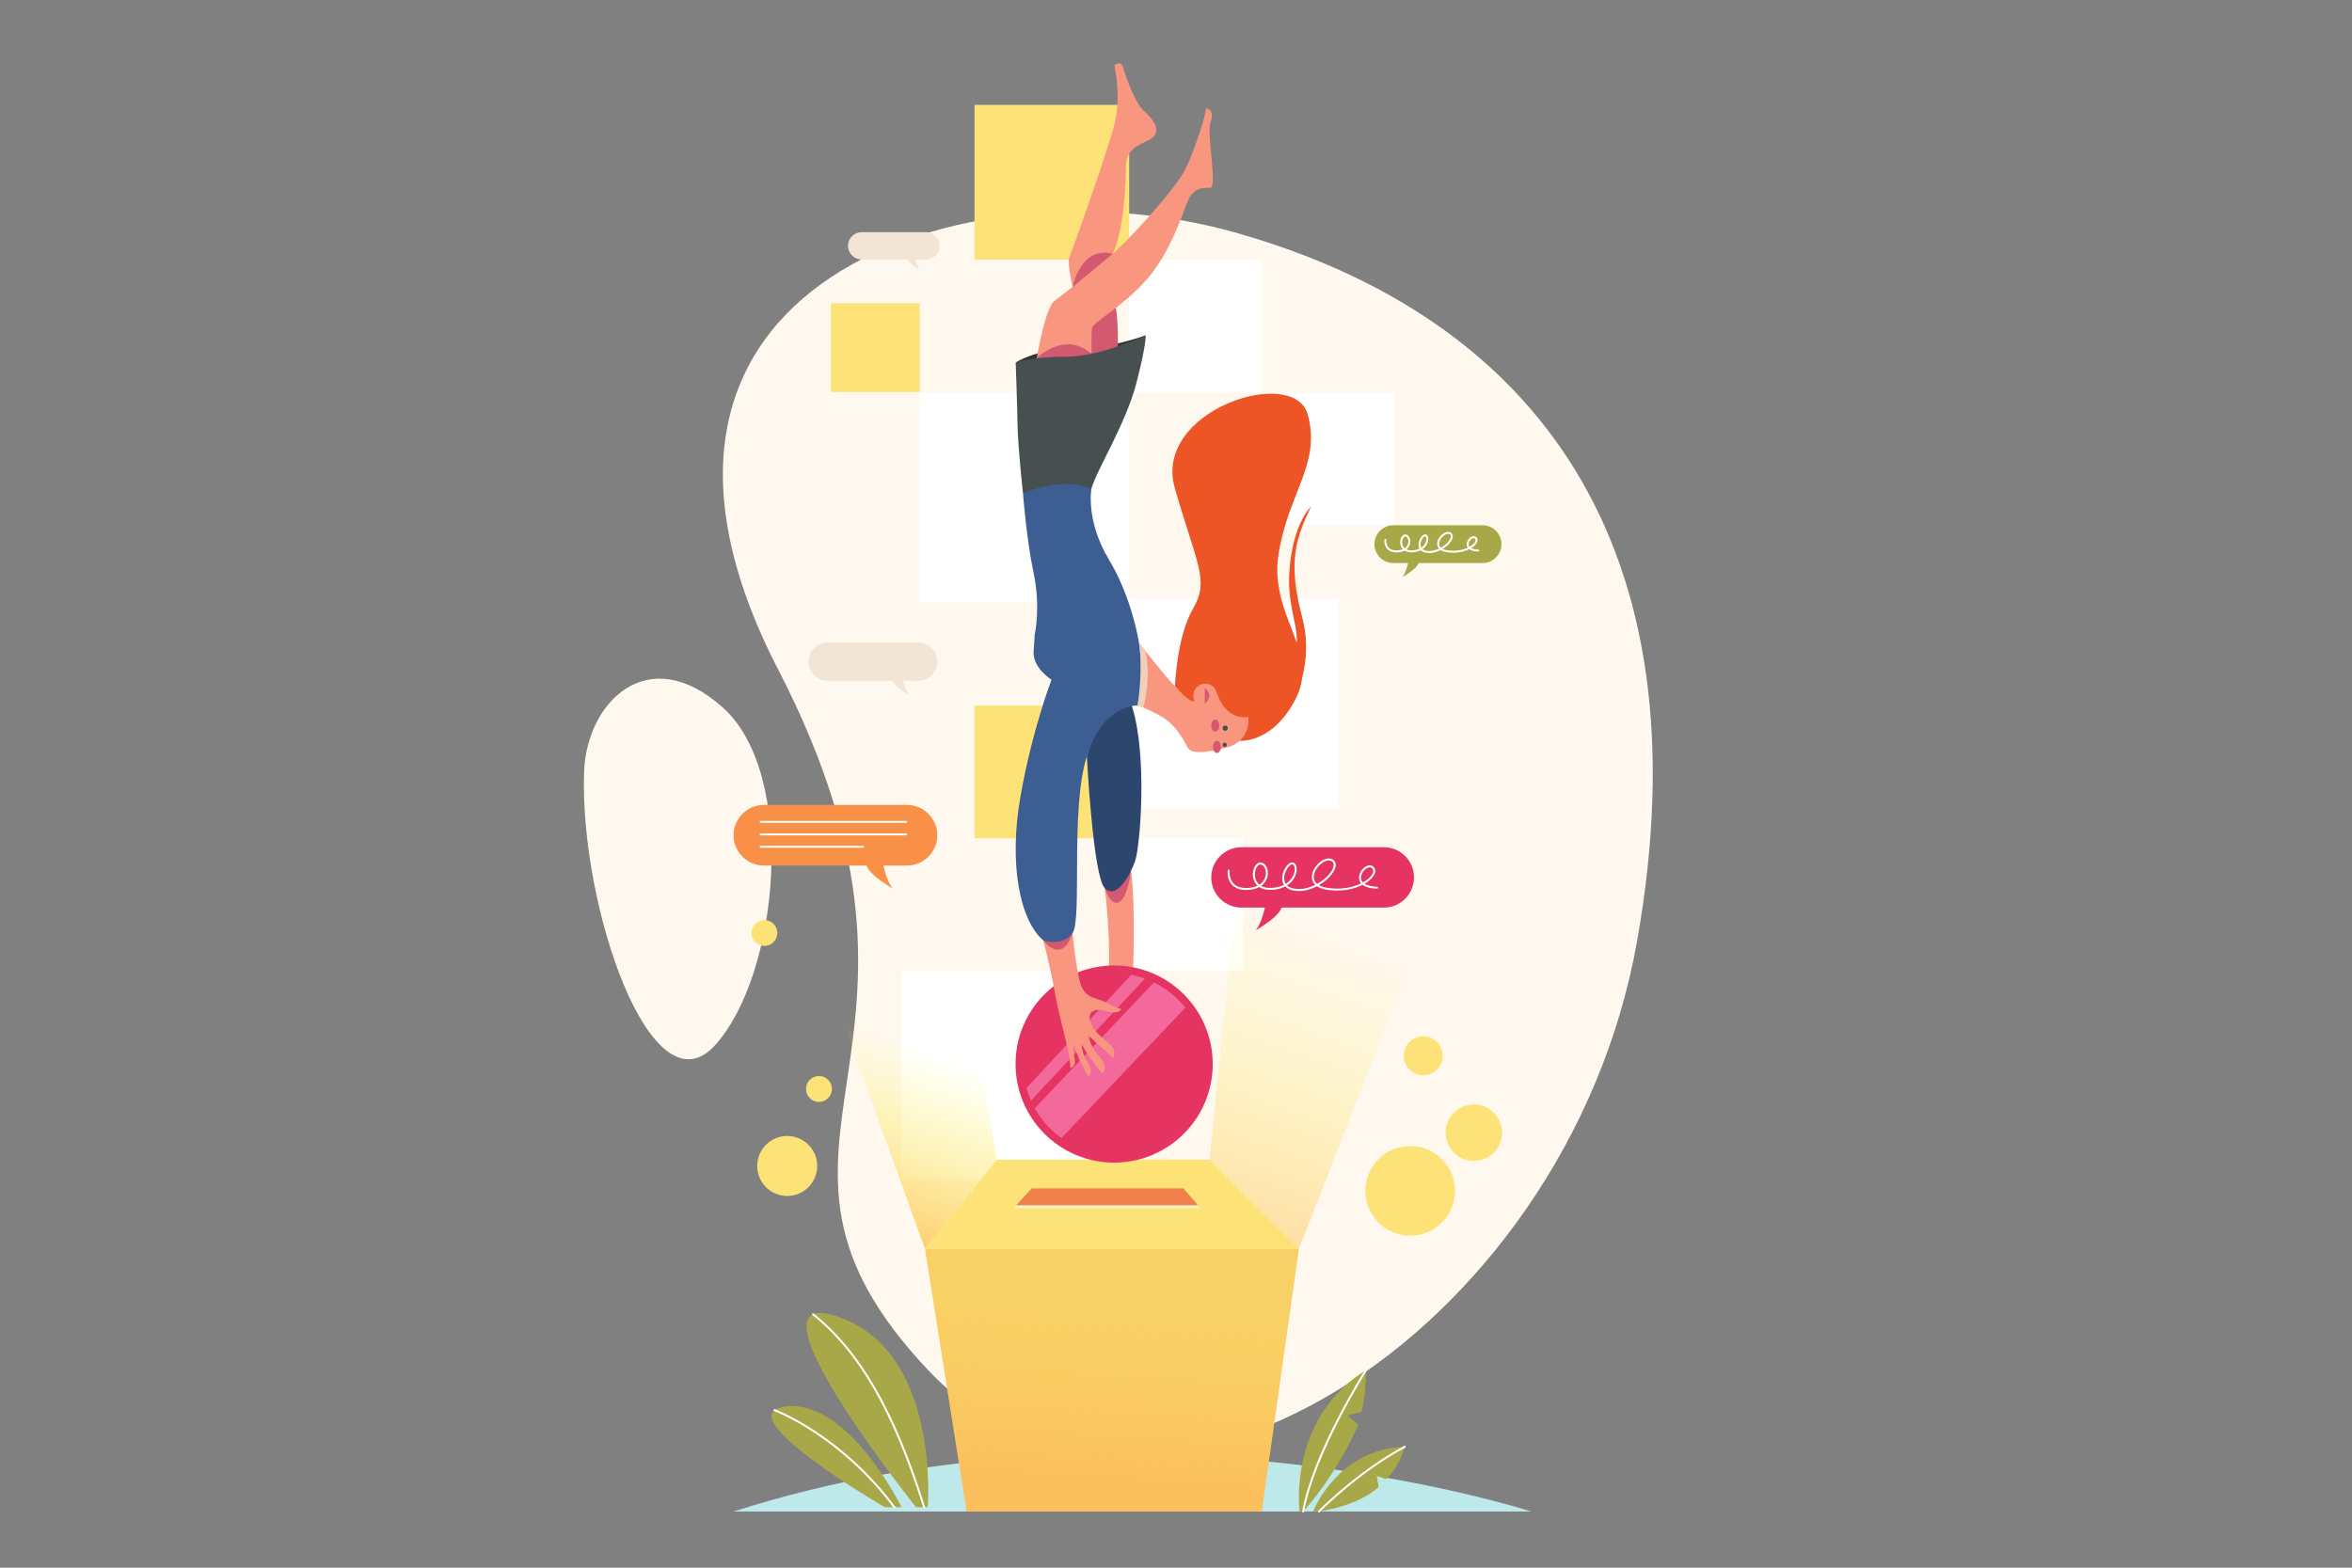 <?xml version="1.0" encoding="utf-8"?>
<!-- Generator: Adobe Illustrator 25.1.0, SVG Export Plug-In . SVG Version: 6.00 Build 0)  -->
<svg version="1.1" id="Tirui" xmlns="http://www.w3.org/2000/svg" xmlns:xlink="http://www.w3.org/1999/xlink" x="0px" y="0px"
	 viewBox="0 0 600 400" enable-background="new 0 0 600 400" xml:space="preserve">
<rect x="0" y="0" width="600" height="400" fill="#808080" stroke="none"/>
<g id="Data_Classification">
	<g id="background_1_">
		<path fill="#BEE9EA" d="M187.143,385.667h203.474C390.617,385.667,289.679,352.738,187.143,385.667z"/>
		<g>
			<path fill="#FFF8EE" d="M314.781,59.238c-68.056-19.071-167.384,12.598-116.29,111.546s-16.822,120.47,38.308,178.837
				s162.813-8.192,180.811-109.43S391.633,80.774,314.781,59.238z"/>
			<path fill="#FFF8EE" d="M149,196.959c-1.174,34.145,17.143,87.708,33.429,69.708s21.106-68.953,1.982-86.119
				S149.611,179.188,149,196.959z"/>
		</g>
	</g>
	<g id="object_1_">
		<g>
			<g>
				<rect x="229.865" y="247.68" fill="#FFFFFF" width="53.44" height="53.44"/>
				<rect x="288.061" y="152.84" fill="#FFFFFF" width="53.44" height="53.44"/>
				<rect x="234.621" y="100.037" fill="#FFFFFF" width="53.44" height="53.44"/>
				<rect x="283.211" y="213.866" fill="#FFFFFF" width="33.815" height="33.815"/>
				<rect x="248.597" y="180.051" fill="#FCE277" width="33.815" height="33.815"/>
				<rect x="211.956" y="77.372" fill="#FCE277" width="22.665" height="22.665"/>
				<rect x="288.061" y="66.222" fill="#FFFFFF" width="33.815" height="33.815"/>
				<rect x="321.875" y="100.201" fill="#FFFFFF" width="33.815" height="33.815"/>
			</g>
			<rect x="248.597" y="26.759" fill="#FCE277" width="39.464" height="39.464"/>
		</g>
		<g>
			<g>
				<path fill="#FCE277" d="M371.857,303.858l-0.02-0.02c-0.217,0.012-0.434,0.02-0.654,0.02c0.22,0,0.437,0.008,0.654,0.02
					L371.857,303.858z"/>
			</g>
			<g>
				<path fill="#FCE277" d="M347.635,303.858l0.02,0.02c0.217-0.012,0.434-0.02,0.654-0.02c-0.22,0-0.437-0.008-0.654-0.02
					L347.635,303.858z"/>
			</g>
			<g>
				<path fill="#FCE277" d="M359.746,291.747l-0.02,0.02c0.012,0.216,0.02,0.434,0.02,0.654c0-0.22,0.008-0.437,0.02-0.654
					L359.746,291.747z"/>
			</g>
			<g>
				<circle fill="#FCE277" cx="359.746" cy="303.858" r="11.438"/>
			</g>
			<g>
				<path fill="#FCE277" d="M359.746,315.296c0,0.22-0.008,0.437-0.02,0.654l0.02,0.02l0.02-0.02
					C359.754,315.733,359.746,315.516,359.746,315.296z"/>
			</g>
		</g>
		<g>
			<g>
				<path fill="#FCE277" d="M208.922,297.501l-0.013-0.013c-0.145,0.008-0.291,0.013-0.437,0.013c0.147,0,0.293,0.005,0.437,0.013
					L208.922,297.501z"/>
			</g>
			<g>
				<path fill="#FCE277" d="M192.714,297.501l0.013,0.013c0.145-0.008,0.291-0.013,0.437-0.013c-0.147,0-0.293-0.005-0.437-0.013
					L192.714,297.501z"/>
			</g>
			<g>
				<path fill="#FCE277" d="M200.818,289.397l-0.013,0.013c0.008,0.145,0.013,0.291,0.013,0.438c0-0.147,0.005-0.293,0.013-0.438
					L200.818,289.397z"/>
			</g>
			<g>
				<circle fill="#FCE277" cx="200.818" cy="297.501" r="7.653"/>
			</g>
			<g>
				<path fill="#FCE277" d="M200.818,305.154c0,0.147-0.005,0.293-0.013,0.438l0.013,0.013l0.013-0.013
					C200.823,305.447,200.818,305.301,200.818,305.154z"/>
			</g>
		</g>
		<g>
			<g>
				<path fill="#FCE277" d="M212.419,277.852l-0.006-0.006c-0.063,0.004-0.125,0.006-0.189,0.006c0.063,0,0.126,0.002,0.189,0.006
					L212.419,277.852z"/>
			</g>
			<g>
				<path fill="#FCE277" d="M205.425,277.852l0.006,0.006c0.063-0.004,0.125-0.006,0.189-0.006c-0.063,0-0.126-0.002-0.189-0.006
					L205.425,277.852z"/>
			</g>
			<g>
				<path fill="#FCE277" d="M208.922,274.355l-0.006,0.006c0.004,0.063,0.006,0.125,0.006,0.189c0-0.063,0.002-0.126,0.006-0.189
					L208.922,274.355z"/>
			</g>
			<g>
				<circle fill="#FCE277" cx="208.922" cy="277.852" r="3.302"/>
			</g>
			<g>
				<path fill="#FCE277" d="M208.922,281.155c0,0.063-0.002,0.126-0.006,0.189l0.006,0.006l0.006-0.006
					C208.925,281.281,208.922,281.218,208.922,281.155z"/>
			</g>
		</g>
		<g>
			<g>
				<path fill="#FCE277" d="M198.491,238.055l-0.006-0.006c-0.063,0.004-0.125,0.006-0.189,0.006c0.063,0,0.126,0.002,0.189,0.006
					L198.491,238.055z"/>
			</g>
			<g>
				<path fill="#FCE277" d="M191.497,238.055l0.006,0.006c0.063-0.004,0.125-0.006,0.189-0.006c-0.063,0-0.126-0.002-0.189-0.006
					L191.497,238.055z"/>
			</g>
			<g>
				<path fill="#FCE277" d="M194.994,234.558l-0.006,0.006c0.004,0.063,0.006,0.125,0.006,0.189c0-0.063,0.002-0.126,0.006-0.189
					L194.994,234.558z"/>
			</g>
			<g>
				<circle fill="#FCE277" cx="194.994" cy="238.055" r="3.302"/>
			</g>
			<g>
				<path fill="#FCE277" d="M194.994,241.357c0,0.063-0.002,0.126-0.006,0.189l0.006,0.006l0.006-0.006
					C194.996,241.484,194.994,241.421,194.994,241.357z"/>
			</g>
		</g>
		<g>
			<g>
				<path fill="#FCE277" d="M383.6,289.011l-0.013-0.012c-0.136,0.008-0.274,0.012-0.412,0.012c0.138,0,0.275,0.005,0.412,0.013
					L383.6,289.011z"/>
			</g>
			<g>
				<path fill="#FCE277" d="M368.343,289.011l0.013,0.013c0.136-0.008,0.274-0.013,0.412-0.013c-0.138,0-0.275-0.005-0.412-0.012
					L368.343,289.011z"/>
			</g>
			<g>
				<path fill="#FCE277" d="M375.972,281.382l-0.012,0.013c0.008,0.136,0.012,0.273,0.012,0.412c0-0.138,0.005-0.275,0.013-0.412
					L375.972,281.382z"/>
			</g>
			<g>
				<circle fill="#FCE277" cx="375.972" cy="289.011" r="7.204"/>
			</g>
			<g>
				<path fill="#FCE277" d="M375.972,296.215c0,0.138-0.005,0.275-0.012,0.412l0.012,0.012l0.013-0.012
					C375.976,296.491,375.972,296.354,375.972,296.215z"/>
			</g>
		</g>
		<g>
			<g>
				<path fill="#FCE277" d="M368.343,269.38l-0.009-0.009c-0.094,0.005-0.189,0.009-0.284,0.009c0.096,0,0.19,0.003,0.284,0.009
					L368.343,269.38z"/>
			</g>
			<g>
				<path fill="#FCE277" d="M357.806,269.38l0.009,0.009c0.094-0.005,0.189-0.009,0.284-0.009c-0.096,0-0.19-0.003-0.284-0.009
					L357.806,269.38z"/>
			</g>
			<g>
				<path fill="#FCE277" d="M363.075,264.112l-0.009,0.009c0.005,0.094,0.009,0.189,0.009,0.284c0-0.095,0.003-0.19,0.009-0.284
					L363.075,264.112z"/>
			</g>
			<g>
				<circle fill="#FCE277" cx="363.075" cy="269.38" r="4.975"/>
			</g>
			<g>
				<path fill="#FCE277" d="M363.075,274.355c0,0.095-0.003,0.19-0.009,0.284l0.009,0.009l0.009-0.009
					C363.078,274.546,363.075,274.451,363.075,274.355z"/>
			</g>
		</g>
	</g>
	<g id="box">
		<g>
			<polygon fill="#FCE277" points="235.974,318.704 254.308,295.889 308.53,295.889 331.345,318.704 			"/>
			<polygon fill="#F0814A" points="259.197,307.57 305.641,307.57 301.863,303.222 263.197,303.222 			"/>
			<polygon fill="#F7CB6B" points="246.604,385.667 321.863,385.667 331.345,318.704 235.974,318.704 			"/>
			<linearGradient id="SVGID_1_" gradientUnits="userSpaceOnUse" x1="279.887" y1="376.554" x2="285.03" y2="297.697">
				<stop  offset="0" style="stop-color:#FFB855"/>
				<stop  offset="0.994" style="stop-color:#F9FF55;stop-opacity:0"/>
			</linearGradient>
			<polygon opacity="0.6" fill="url(#SVGID_1_)" points="246.604,385.667 321.863,385.667 331.345,318.704 235.974,318.704 			"/>
			<polygon opacity="0.61" fill="#FFFFFF" points="259.197,307.57 258.678,308.259 306.011,308.259 305.641,307.57 			"/>
		</g>
		<linearGradient id="SVGID_2_" gradientUnits="userSpaceOnUse" x1="296.75" y1="326.606" x2="328.75" y2="234.161">
			<stop  offset="0" style="stop-color:#FFB855"/>
			<stop  offset="0.994" style="stop-color:#F9FF55;stop-opacity:0"/>
		</linearGradient>
		<polygon opacity="0.6" fill="url(#SVGID_2_)" points="331.345,318.704 308.53,295.889 326.567,118.843 421.659,87.382 		"/>
		<linearGradient id="SVGID_3_" gradientUnits="userSpaceOnUse" x1="180.972" y1="311.909" x2="200.685" y2="254.961">
			<stop  offset="0" style="stop-color:#FFB855"/>
			<stop  offset="0.994" style="stop-color:#F9FF55;stop-opacity:0"/>
		</linearGradient>
		<polygon fill="url(#SVGID_3_)" points="254.308,295.889 235.974,318.704 172.111,141.667 228.768,154.45 		"/>
	</g>
	<g id="grass_1_">
		<g>
			<g>
				<path fill="#A8A848" d="M331.519,385.667c0,0-3.108-23.677,16.926-36.046c0,0,0.115,6.398-1.151,10.658l-3.569,0.878
					l2.763,2.328c0,0-4.605,11.532-14.047,22.182H331.519z"/>
			</g>
			<g>
				<path fill="#A8A848" d="M334.974,385.667c0,0,6.102-15.946,23.373-16.522c0,0-1.382,5.469-4.836,8.261l-2.303-0.892l0.461,2.878
					c0,0-4.145,4.49-15.198,6.275H334.974z"/>
			</g>
			<g>
				<path fill="#FFFFFF" d="M332.441,385.917c-0.014,0-0.028-0.001-0.043-0.004c-0.137-0.023-0.228-0.153-0.203-0.289
					c2.626-14.902,15.905-35.927,16.039-36.137c0.074-0.116,0.23-0.15,0.345-0.077c0.117,0.074,0.151,0.229,0.077,0.345
					c-0.133,0.21-13.36,21.151-15.969,35.955C332.666,385.832,332.561,385.917,332.441,385.917z"/>
			</g>
			<g>
				<path fill="#FFFFFF" d="M336.471,385.917c-0.062,0-0.126-0.023-0.174-0.07c-0.1-0.097-0.102-0.255-0.006-0.354
					c0.098-0.101,9.839-10.062,21.938-16.568c0.119-0.066,0.272-0.021,0.338,0.102c0.065,0.121,0.021,0.272-0.102,0.338
					c-12.028,6.47-21.719,16.378-21.814,16.477C336.601,385.891,336.536,385.917,336.471,385.917z"/>
			</g>
		</g>
		<g>
			<g>
				<path fill="#A8A848" d="M236.663,384.567c0,0,3.323-39.635-22.863-48.595c-26.185-8.96,19.879,48.595,19.879,48.595H236.663z"/>
			</g>
			<g>
				<path fill="#A8A848" d="M229.985,384.567c0,0-13.481-27.482-29.481-25.704c-16,1.778,25.185,25.704,25.185,25.704H229.985z"/>
			</g>
			<g>
				<path fill="#FFFFFF" d="M235.762,384.817c-0.106,0-0.205-0.068-0.238-0.175c-7.698-24.464-16.413-39.606-28.258-49.102
					c-0.108-0.087-0.125-0.244-0.039-0.352c0.087-0.107,0.244-0.124,0.351-0.039c11.928,9.561,20.693,24.778,28.422,49.342
					c0.042,0.132-0.032,0.272-0.163,0.313C235.812,384.813,235.787,384.817,235.762,384.817z"/>
			</g>
			<g>
				<path fill="#FFFFFF" d="M228.151,384.817c-0.076,0-0.151-0.035-0.201-0.101c-13.625-18.313-30.291-24.625-30.458-24.687
					c-0.13-0.048-0.196-0.191-0.148-0.321c0.048-0.129,0.194-0.195,0.321-0.147c0.168,0.062,16.967,6.418,30.686,24.856
					c0.083,0.111,0.059,0.268-0.051,0.35C228.256,384.801,228.204,384.817,228.151,384.817z"/>
			</g>
		</g>
	</g>
	<g id="speech_bubble">
		<g>
			<g>
				<path fill="#F99048" d="M194.878,205.38h36.484c4.272,0,7.735,3.463,7.735,7.735c0,4.272-3.463,7.735-7.735,7.735h-6.027
					c0.444,1.832,1.348,4.948,2.539,5.88c0,0-5.868-3.161-6.816-5.88h-26.179c-4.272,0-7.735-3.463-7.735-7.735
					C187.143,208.843,190.606,205.38,194.878,205.38z"/>
			</g>
			<g>
				<path fill="#FFFFFF" d="M231.166,209.958h-37.114c-0.138,0-0.25-0.112-0.25-0.25s0.112-0.25,0.25-0.25h37.114
					c0.138,0,0.25,0.112,0.25,0.25S231.304,209.958,231.166,209.958z"/>
			</g>
			<g>
				<path fill="#FFFFFF" d="M231.166,213.15h-37.114c-0.138,0-0.25-0.112-0.25-0.25s0.112-0.25,0.25-0.25h37.114
					c0.138,0,0.25,0.112,0.25,0.25S231.304,213.15,231.166,213.15z"/>
			</g>
			<g>
				<path fill="#FFFFFF" d="M220.209,216.305h-26.157c-0.138,0-0.25-0.112-0.25-0.25s0.112-0.25,0.25-0.25h26.157
					c0.138,0,0.25,0.112,0.25,0.25S220.347,216.305,220.209,216.305z"/>
			</g>
		</g>
		<g>
			<g>
				<path fill="#A8A848" d="M378.204,134.015h-22.749c-2.664,0-4.823,2.159-4.823,4.823c0,2.664,2.159,4.823,4.823,4.823h3.758
					c-0.277,1.142-0.84,3.085-1.583,3.667c0,0,3.659-1.971,4.25-3.667h16.323c2.664,0,4.823-2.159,4.823-4.823
					C383.026,136.175,380.867,134.015,378.204,134.015z"/>
			</g>
			<g>
				<path fill="#FFFFFF" d="M364.637,141.104c-0.179,0-0.356-0.009-0.534-0.029c-0.817-0.09-1.337-0.36-1.665-0.681
					c-0.569,0.29-1.275,0.485-2.136,0.527c-0.902,0.037-1.549-0.149-2-0.434c-0.432,0.226-0.97,0.382-1.632,0.433
					c-1.228,0.098-2.16-0.182-2.77-0.82c-0.902-0.947-0.74-2.325-0.732-2.384c0.017-0.136,0.142-0.233,0.278-0.217
					c0.138,0.018,0.234,0.142,0.218,0.279c-0.001,0.012-0.138,1.207,0.601,1.979c0.501,0.524,1.302,0.746,2.366,0.665
					c0.49-0.038,0.901-0.138,1.241-0.282c-0.143-0.147-0.253-0.301-0.339-0.449c-0.533-0.919-0.388-2.065,0.032-2.724
					c0.26-0.407,0.613-0.614,1.005-0.589c0.691,0.063,1.208,0.826,1.201,1.775c-0.005,0.688-0.291,1.466-0.991,2.023
					c0.402,0.189,0.907,0.273,1.498,0.244c0.739-0.035,1.351-0.195,1.847-0.433c-0.066-0.118-0.116-0.235-0.151-0.348
					c-0.353-1.104,0.3-2.441,0.906-2.982c0.441-0.394,0.773-0.334,0.934-0.261c0.454,0.203,0.664,0.846,0.521,1.598
					c-0.138,0.73-0.593,1.546-1.447,2.132c0.298,0.239,0.722,0.391,1.27,0.451c0.985,0.105,2.018-0.141,2.938-0.576
					c-0.235-0.256-0.361-0.527-0.424-0.771c-0.275-1.067,0.466-2.3,1.339-2.967c0.728-0.555,1.491-0.698,2.046-0.382
					c0.508,0.29,0.677,0.832,0.464,1.486c-0.285,0.876-1.239,1.934-2.495,2.7c0.327,0.163,0.738,0.282,1.229,0.355
					c2.041,0.301,3.873-0.069,5.173-0.677c-0.127-0.177-0.2-0.359-0.239-0.532c-0.204-0.896,0.443-1.858,1.161-2.235
					c0.496-0.262,0.98-0.213,1.299,0.131c0.333,0.361,0.365,0.846,0.091,1.364c-0.243,0.46-0.74,0.945-1.434,1.369
					c0.421,0.228,1.037,0.361,1.821,0.391c0.138,0.005,0.245,0.121,0.24,0.26c-0.005,0.135-0.116,0.24-0.25,0.24
					c-0.003,0-0.006,0-0.01,0c-1.153-0.043-1.868-0.292-2.305-0.613c-1.395,0.698-3.372,1.132-5.622,0.797
					c-0.749-0.111-1.284-0.317-1.663-0.564C366.633,140.807,365.637,141.104,364.637,141.104z M358.491,136.875
					c-0.237,0-0.416,0.224-0.504,0.361c-0.33,0.518-0.45,1.466-0.021,2.204c0.1,0.172,0.223,0.321,0.369,0.449
					c0.663-0.453,0.933-1.119,0.937-1.738c0.005-0.676-0.323-1.235-0.746-1.274C358.514,136.876,358.502,136.875,358.491,136.875z
					 M369.402,136.215c-0.323,0-0.705,0.153-1.089,0.446c-0.725,0.553-1.377,1.598-1.158,2.444c0.063,0.249,0.201,0.468,0.407,0.654
					c1.24-0.699,2.21-1.71,2.481-2.546c0.21-0.644-0.126-0.835-0.236-0.898C369.689,136.249,369.552,136.215,369.402,136.215z
					 M363.561,136.844c-0.085,0-0.214,0.068-0.348,0.188c-0.492,0.439-1.048,1.567-0.764,2.457c0.029,0.09,0.066,0.175,0.11,0.254
					c0.763-0.504,1.165-1.209,1.284-1.84c0.107-0.565-0.041-0.962-0.235-1.049C363.595,136.847,363.579,136.844,363.561,136.844z
					 M375.962,137.312c-0.133,0-0.269,0.052-0.381,0.11c-0.544,0.286-1.051,1.048-0.906,1.682c0.034,0.15,0.104,0.287,0.207,0.41
					c0.696-0.393,1.189-0.848,1.414-1.272c0.173-0.326,0.168-0.593-0.016-0.791C376.187,137.349,376.075,137.312,375.962,137.312z"
					/>
			</g>
		</g>
		<g>
			<g>
				<path fill="#E53362" d="M353.014,216.174h-36.321c-4.253,0-7.701,3.448-7.701,7.7c0,4.253,3.448,7.7,7.701,7.7h6.001
					c-0.442,1.824-1.341,4.926-2.527,5.854c0,0,5.841-3.147,6.786-5.854h26.062c4.253,0,7.7-3.448,7.7-7.7
					C360.714,219.622,357.267,216.174,353.014,216.174z"/>
			</g>
			<g>
				<path fill="#FFFFFF" d="M331.357,227.344c-0.281,0-0.562-0.015-0.842-0.046c-1.331-0.146-2.147-0.599-2.646-1.124
					c-0.908,0.481-2.047,0.809-3.446,0.877c-1.456,0.062-2.479-0.252-3.18-0.718c-0.684,0.374-1.549,0.635-2.623,0.717
					c-1.922,0.154-3.364-0.278-4.304-1.266c-1.392-1.46-1.141-3.593-1.129-3.683c0.017-0.137,0.13-0.232,0.279-0.217
					c0.137,0.018,0.233,0.143,0.217,0.279c-0.002,0.02-0.23,1.993,0.997,3.278c0.831,0.871,2.147,1.244,3.9,1.109
					c0.896-0.069,1.63-0.271,2.224-0.561c-0.29-0.267-0.506-0.556-0.665-0.83c-0.822-1.416-0.598-3.182,0.048-4.193
					c0.391-0.613,0.913-0.93,1.465-0.872c1.026,0.094,1.793,1.248,1.783,2.685c-0.008,1.117-0.5,2.387-1.716,3.255
					c0.614,0.346,1.47,0.579,2.68,0.516c1.276-0.062,2.319-0.352,3.153-0.778c-0.144-0.223-0.243-0.449-0.312-0.662
					c-0.543-1.7,0.467-3.767,1.404-4.604c0.476-0.425,0.947-0.566,1.331-0.394c0.661,0.298,0.961,1.258,0.747,2.391
					c-0.223,1.178-0.979,2.497-2.411,3.413c0.5,0.478,1.255,0.774,2.257,0.886c1.667,0.18,3.415-0.265,4.956-1.029
					c-0.449-0.428-0.675-0.894-0.782-1.309c-0.423-1.64,0.729-3.545,2.084-4.58c1.112-0.849,2.271-1.075,3.103-0.6
					c0.755,0.431,0.993,1.212,0.673,2.198c-0.464,1.424-2.058,3.155-4.138,4.366c0.57,0.331,1.319,0.569,2.236,0.705
					c3.427,0.511,6.431-0.127,8.529-1.155c-0.27-0.313-0.414-0.646-0.484-0.956c-0.3-1.318,0.677-2.824,1.778-3.403
					c0.738-0.391,1.43-0.324,1.894,0.179c0.486,0.526,0.529,1.24,0.123,2.009c-0.402,0.762-1.252,1.567-2.441,2.256
					c0.696,0.452,1.778,0.718,3.188,0.771c0.138,0.005,0.245,0.121,0.24,0.26c-0.005,0.135-0.116,0.24-0.25,0.24
					c-0.003,0-0.006,0-0.01,0c-1.873-0.07-2.998-0.48-3.665-1.001c-2.201,1.124-5.371,1.831-8.976,1.296
					c-1.219-0.181-2.07-0.52-2.663-0.923C334.556,226.861,332.96,227.344,331.357,227.344z M321.539,220.591
					c-0.448,0-0.772,0.399-0.93,0.646c-0.55,0.863-0.75,2.443-0.037,3.674c0.159,0.272,0.383,0.561,0.698,0.818
					c1.184-0.769,1.658-1.933,1.666-2.951c0.008-1.156-0.575-2.115-1.328-2.184C321.585,220.592,321.562,220.591,321.539,220.591z
					 M329.636,220.542c-0.179,0-0.409,0.117-0.656,0.338c-0.815,0.729-1.733,2.601-1.261,4.08c0.065,0.206,0.156,0.396,0.27,0.568
					c1.339-0.834,2.041-2.042,2.245-3.117c0.167-0.887-0.021-1.645-0.461-1.841C329.731,220.551,329.686,220.542,329.636,220.542z
					 M338.963,219.539c-0.55,0-1.191,0.255-1.831,0.743c-1.225,0.935-2.271,2.629-1.903,4.059c0.118,0.457,0.378,0.854,0.771,1.184
					c2.06-1.139,3.678-2.814,4.128-4.196c0.247-0.758,0.097-1.3-0.445-1.609C339.472,219.598,339.228,219.539,338.963,219.539z
					 M349.438,221.291c-0.26,0-0.511,0.102-0.68,0.191c-0.917,0.482-1.769,1.771-1.523,2.851c0.07,0.309,0.226,0.585,0.461,0.824
					c1.181-0.654,2.017-1.431,2.404-2.164c0.213-0.4,0.376-0.976-0.048-1.435C349.868,221.359,349.649,221.291,349.438,221.291z"/>
			</g>
		</g>
		<g>
			<g>
				<path fill="#F2E5D6" d="M211.153,163.939h23.056c2.7,0,4.888,2.188,4.888,4.888c0,2.7-2.188,4.888-4.888,4.888H230.4
					c0.281,1.158,0.852,3.127,1.604,3.716c0,0-3.708-1.997-4.307-3.716h-16.543c-2.699,0-4.888-2.188-4.888-4.888
					C206.265,166.128,208.454,163.939,211.153,163.939z"/>
			</g>
		</g>
		<g>
			<g>
				<path fill="#F2E5D6" d="M219.803,59.238h16.42c1.923,0,3.481,1.559,3.481,3.481c0,1.923-1.559,3.481-3.481,3.481h-2.713
					c0.2,0.825,0.606,2.227,1.143,2.647c0,0-2.641-1.423-3.068-2.647h-11.782c-1.923,0-3.481-1.559-3.481-3.481
					C216.321,60.797,217.88,59.238,219.803,59.238z"/>
			</g>
		</g>
	</g>
	<g id="woman">
		<path fill="#F99680" d="M281.833,226.62c0,0,1.537,12.382,1.001,20.798h6.218c0,0,0.651-17.039-0.532-25.244
			C287.336,213.969,281.833,226.62,281.833,226.62z"/>
		<circle fill="#E53362" cx="284.218" cy="271.493" r="25.147"/>
		<g>
			<defs>
				<circle id="SVGID_27_" cx="284.218" cy="271.493" r="23.167"/>
			</defs>
			<clipPath id="SVGID_5_">
				<use xlink:href="#SVGID_27_"  overflow="visible"/>
			</clipPath>
			<polygon clip-path="url(#SVGID_5_)" fill="#F4699B" points="261.174,285.723 296.59,248.326 304.227,255.172 268.55,292.733 			
				"/>
			<polygon clip-path="url(#SVGID_5_)" fill="#F4699B" points="261.174,282.793 293.346,248.326 290.552,246.592 259.133,280.596 
							"/>
		</g>
		<path fill="#ED5526" d="M332.149,157.292c-3.859-14.437-1.284-20.441,2.288-28.017c0,0-4.359,3.929-5.433,15.463
			c-0.855,9.182,1.996,13.967,1.828,19.357c-2.227-6.565-6.122-13.472-4.687-22.67c2.43-15.581,11.007-23.157,7.433-35.736
			c-3.574-12.579-39.595-1.001-33.877,18.868s8.862,23.443,4.646,30.733c-4.217,7.29-4.613,19.838-4.613,19.838l5.828,6.789
			l10.683,7.094c0,0,6.195,0.583,11.652-6.501l0,0.001c0,0,0.017-0.024,0.042-0.058c0.963-1.258,1.903-2.751,2.781-4.534
			c0.836-1.699,1.281-3.338,1.454-4.947C333.28,168.734,333.764,163.336,332.149,157.292z"/>
		<path fill="#303535" d="M259.105,92.504c0,0,4.988-3.448,14.295-3.395c9.307,0.053,18.868-3.574,18.868-3.574
			s-13.294,8.434-20.298,8.577C264.966,94.255,259.105,92.504,259.105,92.504z"/>
		<path fill="#F99680" d="M318.498,183.88c0-3.868-3.136-7.004-7.004-7.004c-0.347,0-0.686,0.034-1.02,0.082
			c-0.257-1.428-1.499-2.513-3.001-2.513c-1.687,0-3.055,1.368-3.055,3.055c0,0.488,0.125,0.943,0.329,1.352
			c-0.003,0.002-0.006,0.002-0.008,0.004c-1.895,1.482-14.186-14.918-14.186-14.918c0.858,7.576-0.357,16.081-0.357,16.081
			s2.287,0.643,6.075,2.787c3.788,2.144,5.861,6.361,6.718,7.966s4.646,1.397,9.726,0l-0.001-0.003
			C315.999,190.193,318.498,187.331,318.498,183.88z"/>
		<path fill="#D35971" d="M284.682,78.529c0,0,1.571,9.722-0.859,22.908c0,0-1.644,0.725-5.111,1.286s-2.895-18.44-0.858-21.013
			C279.891,79.139,284.682,78.529,284.682,78.529z"/>
		<path fill="#F99680" d="M273.614,238.055c0,0,0.896,9.935,2.199,13.437s4.555,3.216,6.485,4.342
			c1.93,1.126,3.752,1.662,3.752,1.662s-0.59,1.447-3.752,0.482c-3.163-0.965-5.682,0.322-3.591,3.967
			c2.091,3.645,6.861,4.771,5.253,8.094c0,0-0.858-1.072-2.948-2.787c-2.091-1.715-3.538-3.377-3.538-3.377s0.59,2.68,2.091,4.61
			c1.501,1.93,3.323,3.538,1.608,5.36c0,0-2.037-2.466-3.431-4.449c-1.394-1.983-1.929-3.431-1.929-3.431s0.213,2.895,1.285,4.503
			c1.072,1.608,1.769,3.431,0.429,4.181c0,0-0.748-1.555-1.714-3.377c-0.966-1.823-1.931-4.824-1.931-4.824
			s-0.107,1.983,0.268,3.859s-1.072,2.198-1.072,2.198s-0.054-1.662-0.59-4.235s-0.536-2.573-0.536-2.573s-2.091-7.987-3.002-13.186
			c-0.911-5.2-2.787-12.543-2.787-12.543S269.647,237.805,273.614,238.055z"/>
		<path fill="#D35971" d="M266.163,239.967c0,0,4.663,6.415,7.451-1.912L266.163,239.967z"/>
		<path fill="#D35971" d="M281.833,226.62c0,0,1.465,4.824,3.699,3.538s2.988-7.984,2.988-7.984L281.833,226.62z"/>
		<path fill="#2C466D" d="M277.259,192.957c0,0,1.572,30.661,4.574,33.663s6.432-3.288,7.719-6.861
			c1.286-3.574,3.252-26.904-0.804-39.611C284.692,167.441,277.259,192.957,277.259,192.957z"/>
		<path fill="#F99680" d="M262.631,103.403c0,0,2.93-23.871,6.325-26.587c3.395-2.716,12.114-8.862,19.119-16.153
			c7.004-7.29,12.293-13.794,14.116-17.117s5.468-13.937,5.468-15.974c0,0,2.359,0.429,1.179,3.431
			c-1.179,3.002,1.93,17.153-0.214,16.939c-2.144-0.214-4.288,0.429-5.468,3.002c-1.179,2.573-4.396,13.401-10.721,20.477
			c-6.325,7.076-13.401,10.613-13.83,12.222c-0.429,1.608,0.107,19.083,0.107,19.083S272.065,104.296,262.631,103.403z"/>
		<path fill="#D35971" d="M264.465,91.435c0,0,6.92-7.182,13.984-1.181C285.514,96.256,264.465,91.435,264.465,91.435z"/>
		<path fill="#474F50" d="M260.963,125.845c0,0-1.286-11.578-1.394-17.689s-0.465-15.652-0.465-15.652s4.003-1.477,12.901-1.489
			c8.898-0.012,20.262-5.48,20.262-5.48s0.214,2.359-2.466,12.543s-10.456,22.621-11.392,26.695L260.963,125.845z"/>
		<path fill="#F99680" d="M273.621,73.229c0,0-1.448-6.109-0.805-7.604c0.643-1.495,9.649-26.689,11.471-33.872s0-15.116,0-15.116
			s1.715-1.372,2.216,0.572s3.073,9.077,5.217,11.007s5.646,5.646,0.929,7.719c-4.717,2.073-5.432,3.859-5.432,7.076
			c0,3.216-0.499,16.045-3.394,21.781C280.928,70.526,273.621,73.229,273.621,73.229z"/>
		<path fill="#3C5E93" d="M266.163,239.967c-6.057-5.2-8.845-19.565-5.843-36.718s7.933-29.804,7.933-29.804
			s-4.861-3.002-4.574-7.29c0.286-4.288,0.286-4.288,0.286-4.288s1.572-6.861-0.286-15.652c-1.858-8.791-2.716-20.369-2.716-20.369
			s10.235-4.503,17.446-1.072c0,0-1.463,8.148,4.482,18.011c5.945,9.863,7.661,21.156,7.661,21.156s1.429,10.006-0.357,16.081
			c0,0-8.648-0.572-12.936,12.936c-4.288,13.508-1.144,41.525-3.645,45.098C271.112,241.629,266.163,239.967,266.163,239.967z"/>
		<path fill="#ED5526" d="M318.429,182.939c0,0-5.401,1.284-7.955-5.981c-2.554-7.265,8.381,0.962,8.381,0.962L318.429,182.939z"/>
		<path fill="#F0CFBD" d="M290.553,163.939l1.574,2.056c0,0,1.778,5.645-0.47,14.553l-1.461-0.527
			C290.195,180.02,291.696,170.872,290.553,163.939z"/>
		<path fill="#D35971" d="M307.33,179.556c0,0,2.627-1.983,0-4.02V179.556z"/>
		<ellipse fill="#D35971" cx="310.011" cy="185.131" rx="1.018" ry="1.555"/>
		<ellipse fill="#D35971" cx="310.439" cy="190.578" rx="1.018" ry="1.555"/>
		<circle fill="#474F50" cx="312.548" cy="185.792" r="0.661"/>
		<circle fill="#474F50" cx="312.427" cy="190.038" r="0.54"/>
		<path fill="#D35971" d="M273.621,73.229l10.202-8.439C283.823,64.79,276.487,61.923,273.621,73.229z"/>
	</g>
</g>
</svg>
